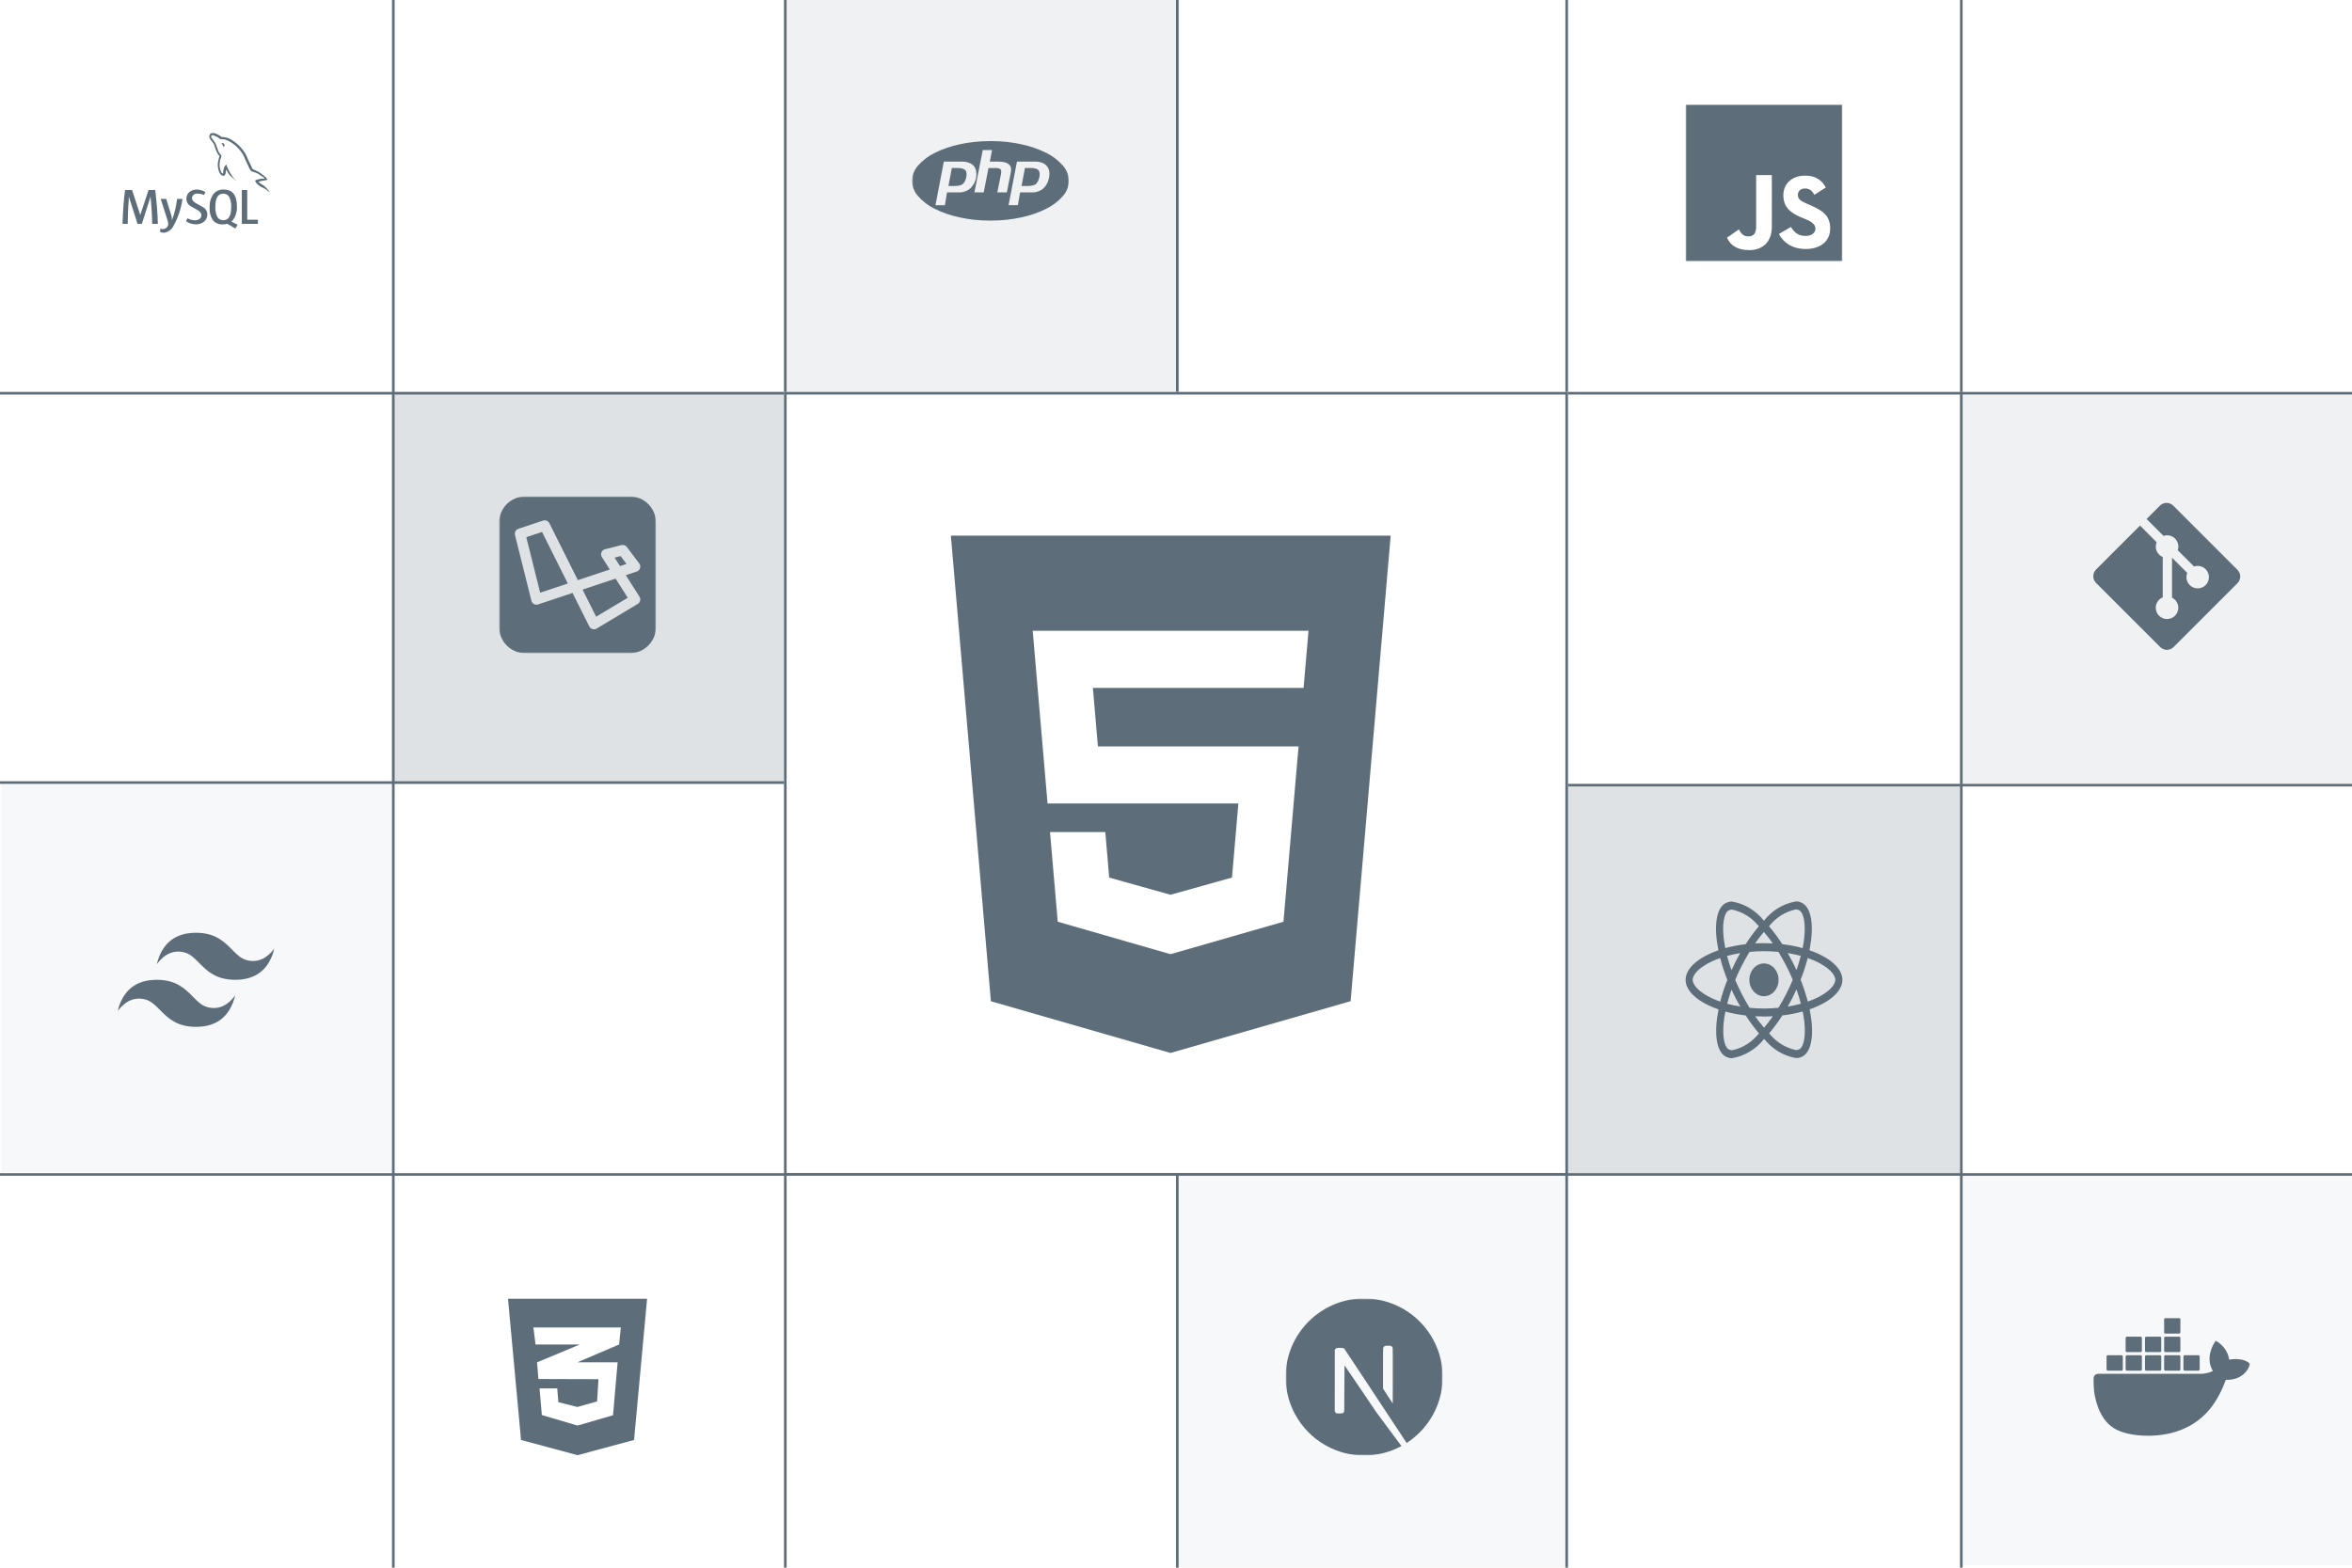 <svg width="900" height="600" viewBox="0 0 900 600" fill="none" xmlns="http://www.w3.org/2000/svg">
    <g clip-path="url(#clip0_1_2)">
        <path d="M150.469 299.531H0.469V448.531H150.469V299.531Z" fill="#5D6E7A" fill-opacity="0.05" />
        <path d="M900 450H750V599H900V450Z" fill="#5D6E7A" fill-opacity="0.05" />
        <path d="M300 150H150V300H300V150Z" fill="#5D6E7A" fill-opacity="0.2" />
        <path d="M750 301H599V450H750V301Z" fill="#5D6E7A" fill-opacity="0.2" />
        <path d="M599 450H450V600H599V450Z" fill="#5D6E7A" fill-opacity="0.05" />
        <path d="M900 151H750V300H900V151Z" fill="#5D6E7A" fill-opacity="0.1" />
        <path d="M450 0H300V150H450V0Z" fill="#5D6E7A" fill-opacity="0.1" />
        <path fill-rule="evenodd" clip-rule="evenodd"
            d="M363.85 205L379.167 383.204L447.897 403L516.819 383.181L532.15 205.003L363.85 205ZM500.201 247.291L499.242 258.37L498.819 263.281H498.753H448H447.928H418.194L420.119 285.663H447.925H448H491.224H496.903L496.389 291.534L491.437 349.079L491.121 352.768L448 365.164L447.902 365.197L404.744 352.768L401.794 318.448H411.541H422.942L424.442 335.884L447.905 342.454L447.925 342.448L471.426 335.866L473.871 307.521H448H447.928H400.849L395.673 247.291L395.17 241.423H447.928H448H500.707L500.201 247.291Z"
            fill="#5D6E7A" />
        <mask id="mask0_1_2" style="mask-type:luminance" maskUnits="userSpaceOnUse" x="191" y="190" width="60"
            height="60">
            <path d="M251 190H191V250H251V190Z" fill="white" />
        </mask>
        <g mask="url(#mask0_1_2)">
            <path d="M207.416 203.589L217.282 223.322L206.702 226.848L201.39 205.598L207.416 203.589Z" fill="#5D6E7A" />
            <path d="M228.109 236.031L222.922 225.658L235.551 221.448L240.211 228.77L228.109 236.031Z" fill="#5D6E7A" />
            <path d="M239.736 215.837L237.249 216.666L235.178 213.41L237.483 212.834L239.736 215.837Z" fill="#5D6E7A" />
            <path fill-rule="evenodd" clip-rule="evenodd"
                d="M191 200C191 194.477 195.477 190 201 190H241C246.523 190 251 194.477 251 200V240C251 245.523 246.523 250 241 250H201C195.477 250 191 245.523 191 240V200ZM210.218 200.249C209.773 199.358 208.741 198.931 207.796 199.246L198.368 202.388C197.376 202.719 196.807 203.757 197.06 204.771L203.346 229.914C203.481 230.454 203.835 230.914 204.324 231.182C204.812 231.45 205.39 231.502 205.919 231.326L219.089 226.936L225.497 239.752C225.746 240.25 226.192 240.622 226.727 240.778C227.262 240.933 227.837 240.859 228.315 240.572L244.029 231.144C244.492 230.866 244.823 230.413 244.947 229.888C245.071 229.363 244.977 228.81 244.688 228.355L239.463 220.145L243.633 218.755C244.243 218.551 244.718 218.067 244.909 217.454C245.101 216.84 244.986 216.172 244.6 215.657L239.886 209.372C239.403 208.728 238.582 208.436 237.801 208.631L231.515 210.203C230.892 210.359 230.381 210.805 230.143 211.402C229.905 211.999 229.968 212.674 230.313 213.217L233.338 217.97L221.116 222.044L210.218 200.249Z"
                fill="#5D6E7A" />
        </g>
        <path
            d="M856.168 218.085L831.615 193.534C830.959 192.879 830.053 192.474 829.052 192.474C828.051 192.474 827.145 192.879 826.489 193.534L821.402 198.63L827.869 205.097C828.281 204.952 828.756 204.87 829.251 204.87C831.63 204.87 833.557 206.797 833.557 209.177C833.557 209.681 833.471 210.163 833.312 210.613L833.321 210.583L839.55 216.815C839.966 216.667 840.448 216.581 840.949 216.581C843.326 216.581 845.254 218.509 845.254 220.886C845.254 223.264 843.326 225.191 840.949 225.191C838.571 225.191 836.644 223.264 836.644 220.886C836.644 220.299 836.762 219.74 836.974 219.23L836.962 219.259L831.131 213.457V228.746C832.564 229.468 833.529 230.927 833.529 232.61C833.529 234.992 831.598 236.923 829.217 236.923C826.836 236.923 824.904 234.992 824.904 232.61C824.904 231.422 825.384 230.347 826.162 229.567C826.558 229.172 827.029 228.851 827.552 228.626L827.58 228.615V213.176C826.001 212.512 824.914 210.977 824.914 209.19C824.914 208.59 825.036 208.02 825.257 207.5L825.246 207.529L818.891 201.144L802.054 217.97C801.401 218.629 801 219.534 801 220.535C801 221.537 801.403 222.442 802.056 223.1L826.611 247.648C827.265 248.304 828.171 248.709 829.172 248.709C830.173 248.709 831.077 248.304 831.733 247.648L856.172 223.209C856.828 222.555 857.235 221.647 857.235 220.648C857.235 219.649 856.828 218.741 856.172 218.087L856.168 218.085Z"
            fill="#5D6E7A" />
        <path
            d="M671.624 388.948C672.724 389.004 673.849 389.044 674.987 389.044C676.137 389.044 677.274 389.017 678.388 388.948C677.274 390.565 676.173 391.996 675.009 393.359L675.025 393.341C673.867 391.993 672.754 390.56 671.706 389.069L671.624 388.948ZM660.225 387.151C662.391 387.769 665.034 388.294 667.731 388.618L667.993 388.642C669.643 391.187 671.312 393.426 673.102 395.533L673.08 395.506C670.458 398.792 666.919 401.101 662.915 401.93L662.805 401.948C662.797 401.948 662.789 401.948 662.781 401.948C662.285 401.948 661.817 401.811 661.407 401.568L661.423 401.577C659.758 400.51 659.036 396.429 659.598 391.185C659.732 389.893 659.952 388.534 660.223 387.149L660.225 387.151ZM689.799 387.122C690.036 388.186 690.258 389.543 690.416 390.922L690.434 391.115C691.008 396.357 690.3 400.434 688.649 401.523C688.281 401.752 687.841 401.887 687.373 401.887C687.327 401.887 687.281 401.885 687.235 401.883H687.241C683.133 401.04 679.596 398.747 676.98 395.502L676.966 395.484C678.724 393.411 680.381 391.176 681.899 388.824L682.015 388.636C684.968 388.29 687.615 387.755 690.194 387.025L689.799 387.119V387.122ZM662.563 378.74C663.063 379.84 663.588 380.936 664.164 382.037C664.739 383.131 665.326 384.2 665.926 385.244C664.19 384.959 662.513 384.599 660.911 384.161C661.361 382.394 661.925 380.563 662.561 378.735L662.563 378.74ZM687.427 378.683C688.089 380.527 688.651 382.367 689.117 384.15C687.517 384.59 685.826 384.963 684.078 385.244C684.678 384.191 685.278 383.106 685.84 381.994C686.402 380.9 686.929 379.782 687.431 378.681L687.427 378.683ZM658.232 366.67C659.104 369.989 660.041 372.765 661.131 375.442L660.981 375.034C660.049 377.291 659.126 380.051 658.37 382.892L658.266 383.353C656.854 382.866 655.717 382.387 654.611 381.85L654.841 381.949C650.512 379.881 647.711 377.161 647.711 375.004C647.711 372.848 650.512 370.115 654.841 368.055C655.891 367.55 657.044 367.094 658.232 366.67ZM691.72 366.658C692.93 367.078 694.081 367.548 695.157 368.055C699.486 370.133 702.287 372.848 702.287 375.004C702.275 377.161 699.474 379.887 695.145 381.951C694.095 382.457 692.944 382.91 691.758 383.335C690.878 380.004 689.941 377.23 688.855 374.549L689.007 374.971C689.935 372.716 690.86 369.955 691.614 367.114L691.72 366.652V366.658ZM684.062 364.765C685.8 365.055 687.475 365.41 689.077 365.852C688.627 367.626 688.065 369.45 687.427 371.278C686.927 370.185 686.402 369.082 685.826 367.983C685.264 366.883 684.664 365.812 684.064 364.767L684.062 364.765ZM665.912 364.765C665.312 365.823 664.712 366.905 664.152 368.022C663.59 369.115 663.063 370.216 662.563 371.317C661.901 369.475 661.339 367.64 660.873 365.852C662.473 365.432 664.16 365.057 665.91 364.769L665.912 364.765ZM674.999 364.051C676.85 364.051 678.692 364.145 680.505 364.311C681.52 365.945 682.505 367.685 683.462 369.531C684.391 371.328 685.239 373.149 686.006 374.993C685.236 376.833 684.392 378.67 683.474 380.467C682.523 382.32 681.541 384.083 680.523 385.716C678.702 385.893 676.858 385.99 674.997 385.99C673.146 385.99 671.304 385.891 669.491 385.729C668.477 384.096 667.487 382.349 666.534 380.509C665.605 378.713 664.757 376.892 663.99 375.047C664.748 373.203 665.604 371.361 666.522 369.562C667.473 367.709 668.455 365.953 669.473 364.32C671.294 364.141 673.138 364.046 674.999 364.046V364.051ZM674.961 356.682C676.121 358.029 677.234 359.46 678.28 360.951L678.36 361.07C677.26 361.014 676.135 360.976 674.997 360.976C673.847 360.976 672.71 361.003 671.596 361.07C672.708 359.453 673.809 358.022 674.975 356.659L674.959 356.677L674.961 356.682ZM662.755 348.12C666.863 348.964 670.398 351.257 673.016 354.501L673.03 354.519C671.272 356.594 669.615 358.829 668.097 361.185L667.981 361.373C665.03 361.717 662.383 362.247 659.806 362.977L660.199 362.883C659.918 361.508 659.71 360.176 659.564 358.898C658.99 353.656 659.698 349.58 661.349 348.495C661.761 348.277 662.243 348.142 662.751 348.124H662.757L662.755 348.12ZM687.183 348.064V348.082C687.209 348.082 687.239 348.079 687.271 348.079C687.749 348.079 688.199 348.212 688.595 348.445L688.579 348.436C690.244 349.508 690.966 353.587 690.404 358.833C690.27 360.125 690.05 361.486 689.779 362.874C687.609 362.249 684.966 361.722 682.269 361.4L682.013 361.376C680.361 358.829 678.692 356.589 676.902 354.48L676.926 354.507C679.548 351.228 683.081 348.919 687.077 348.086L687.189 348.066L687.183 348.064ZM687.195 345.004C682.309 345.838 678.08 348.502 674.991 352.344L674.975 352.365C671.864 348.524 667.635 345.878 662.869 345.076L662.757 345.061C662.731 345.061 662.699 345.061 662.667 345.061C661.685 345.061 660.763 345.35 659.964 345.858L659.992 345.842C656.555 348.068 655.785 355.004 657.56 363.707C649.949 366.346 645 370.564 645 375.009C645 379.472 649.975 383.701 657.608 386.32C655.847 395.057 656.633 402.004 660.079 404.227C660.835 404.715 661.743 405 662.709 405C662.753 405 662.797 405 662.839 404.998H662.833C667.719 404.164 671.948 401.498 675.037 397.653L675.053 397.633C678.164 401.476 682.393 404.122 687.159 404.924L687.271 404.939C687.301 404.939 687.339 404.939 687.375 404.939C688.351 404.939 689.269 404.652 690.064 404.151L690.036 404.167C693.471 401.943 694.243 395.007 692.468 386.302C700.051 383.685 705 379.458 705 375.007C705 370.544 700.025 366.315 692.392 363.689C694.153 354.961 693.367 348.007 689.921 345.782C689.157 345.29 688.241 345 687.265 345C687.239 345 687.213 345 687.187 345H687.191L687.195 345.004ZM680.575 375.009C680.575 378.475 678.072 381.284 674.985 381.284C671.898 381.284 669.395 378.475 669.395 375.009C669.395 371.543 671.898 368.734 674.985 368.734C676.529 368.734 677.926 369.437 678.938 370.571C679.95 371.707 680.575 373.275 680.575 375.009Z"
            fill="#5D6E7A" />
        <mask id="mask1_1_2" style="mask-type:luminance" maskUnits="userSpaceOnUse" x="45" y="345" width="60"
            height="60">
            <path d="M105 345H45V405H105V345Z" fill="white" />
        </mask>
        <g mask="url(#mask1_1_2)">
            <path
                d="M75.002 357C67.002 357 62.002 361 60.002 369C63.002 365 66.502 363.5 70.502 364.5C72.785 365.07 74.415 366.725 76.222 368.56C79.165 371.545 82.567 375 90.002 375C98.002 375 103.002 371 105.002 363C102.002 367 98.502 368.5 94.502 367.5C92.22 366.93 90.59 365.275 88.782 363.44C85.842 360.455 82.44 357 75.002 357ZM60.002 375C52.002 375 47.002 379 45.002 387C48.002 383 51.502 381.5 55.502 382.5C57.785 383.07 59.415 384.725 61.222 386.56C64.165 389.545 67.567 393 75.002 393C83.002 393 88.002 389 90.002 381C87.002 385 83.502 386.5 79.502 385.5C77.22 384.93 75.59 383.275 73.782 381.44C70.842 378.455 67.44 375 60.002 375Z"
                fill="#5D6E7A" />
        </g>
        <mask id="mask2_1_2" style="mask-type:luminance" maskUnits="userSpaceOnUse" x="492" y="497" width="60"
            height="60">
            <path d="M552 497H492V557H552V497Z" fill="white" />
        </mask>
        <g mask="url(#mask2_1_2)">
            <path
                d="M520.035 497.016C519.906 497.028 519.496 497.069 519.126 497.098C510.604 497.866 502.622 502.464 497.566 509.53C494.751 513.459 492.95 517.916 492.27 522.637C492.029 524.285 492 524.772 492 527.006C492 529.24 492.029 529.727 492.27 531.375C493.9 542.64 501.918 552.105 512.792 555.612C514.739 556.239 516.792 556.667 519.126 556.925C520.035 557.025 523.965 557.025 524.874 556.925C528.903 556.48 532.317 555.483 535.683 553.764C536.199 553.501 536.299 553.43 536.229 553.372C536.182 553.336 533.982 550.387 531.343 546.821L526.545 540.341L520.534 531.445C517.226 526.554 514.504 522.555 514.481 522.555C514.457 522.549 514.434 526.502 514.422 531.328C514.405 539.778 514.399 540.118 514.293 540.318C514.141 540.605 514.023 540.722 513.777 540.851C513.589 540.945 513.425 540.963 512.54 540.963H511.525L511.255 540.793C511.079 540.681 510.95 540.535 510.862 540.365L510.739 540.101L510.751 528.343L510.768 516.579L510.95 516.351C511.044 516.227 511.243 516.069 511.384 515.993C511.625 515.876 511.718 515.864 512.733 515.864C513.93 515.864 514.129 515.911 514.44 516.251C514.528 516.345 517.783 521.247 521.677 527.152C525.572 533.058 530.897 541.121 533.513 545.079L538.264 552.275L538.504 552.117C540.633 550.733 542.886 548.762 544.669 546.71C548.463 542.353 550.909 537.04 551.73 531.375C551.971 529.727 552 529.24 552 527.006C552 524.772 551.971 524.285 551.73 522.637C550.1 511.372 542.082 501.907 531.208 498.4C529.29 497.778 527.249 497.35 524.962 497.092C524.399 497.034 520.522 496.969 520.035 497.016ZM532.317 515.16C532.598 515.301 532.827 515.571 532.909 515.852C532.956 516.005 532.968 519.265 532.956 526.613L532.938 537.157L531.079 534.307L529.214 531.457V523.792C529.214 518.837 529.238 516.051 529.273 515.917C529.367 515.588 529.572 515.33 529.853 515.178C530.094 515.055 530.182 515.043 531.103 515.043C531.971 515.043 532.123 515.055 532.317 515.16Z"
                fill="#5D6E7A" />
        </g>
        <path
            d="M247.614 497.059L242.623 551.119L220.999 556.941L199.375 551.119L194.385 497.059H247.614ZM237.557 508.051H220.98H204.109L204.916 514.579H220.98H221.882L220.98 514.955L205.503 521.401L206.016 527.782L220.98 527.831L229 527.856L228.487 536.365L220.98 538.478V538.471L220.918 538.488L213.669 536.658L213.229 531.377H213.205H206.48H206.457L207.337 541.573L220.98 545.608V545.6L221.005 545.608L234.575 541.646L236.335 521.401H220.98H220.942L220.98 521.384L236.898 514.579L237.557 508.051Z"
            fill="#5D6E7A" />
        <mask id="mask3_1_2" style="mask-type:luminance" maskUnits="userSpaceOnUse" x="645" y="40" width="60"
            height="60">
            <path d="M705 40H645V100H705V40Z" fill="white" />
        </mask>
        <g mask="url(#mask3_1_2)">
            <path fill-rule="evenodd" clip-rule="evenodd"
                d="M690.984 95.296C685.749 95.296 682.365 92.801 680.715 89.537L685.305 86.878C686.514 88.852 688.083 90.301 690.864 90.301C693.198 90.301 694.689 89.133 694.689 87.522C694.689 85.099 691.455 84.151 689.172 83.173C685.104 81.442 682.404 79.267 682.404 74.674C682.404 70.447 685.626 67.226 690.663 67.226C694.245 67.226 696.825 68.473 698.676 71.734L694.287 74.554C693.321 72.823 692.274 72.139 690.663 72.139C689.01 72.139 687.963 73.186 687.963 74.554C687.963 76.246 689.01 76.93 691.428 77.978C696.495 80.15 700.329 81.856 700.329 87.442C700.329 92.518 696.342 95.296 690.984 95.296ZM678 86.797C678 92.638 674.403 95.726 669.408 95.726C664.896 95.726 662.193 94 660.864 91H660.819H660.798H660.786L665.373 87.793C666.258 89.362 667.056 90.476 668.988 90.476C670.842 90.476 672 89.537 672 86.72V67H678V86.797ZM645 100H705V40H645V100Z"
                fill="#5D6E7A" />
        </g>
        <path
            d="M101.299 68.386C101.145 68.374 100.967 68.367 100.787 68.367C99.879 68.367 99.011 68.536 98.212 68.843L98.261 68.826C98.027 68.92 97.652 68.92 97.62 69.218C97.749 69.342 97.768 69.546 97.877 69.719C98.096 70.09 98.366 70.405 98.681 70.668L98.687 70.673C99.015 70.93 99.343 71.179 99.688 71.399C100.297 71.774 100.989 71.997 101.586 72.374C101.925 72.593 102.272 72.873 102.617 73.107C102.787 73.223 102.898 73.435 103.117 73.51V73.463C103.011 73.323 102.977 73.118 102.872 72.963C102.714 72.805 102.559 72.664 102.403 72.511C101.938 71.901 101.4 71.38 100.796 70.945L100.774 70.93C100.273 70.589 99.176 70.111 98.97 69.535L98.94 69.501C99.349 69.443 99.712 69.357 100.063 69.241L100.018 69.254C100.551 69.113 101.038 69.143 101.587 69.006C101.835 68.942 102.086 68.866 102.337 68.787V68.646C102.056 68.365 101.846 67.983 101.556 67.72C100.789 67.045 99.943 66.411 99.052 65.841L98.968 65.791C98.477 65.478 97.852 65.275 97.335 65.009C97.147 64.915 96.834 64.868 96.725 64.711C96.482 64.364 96.266 63.966 96.096 63.546L96.081 63.505C95.621 62.612 95.193 61.704 94.798 60.781C94.528 60.062 94.26 59.474 93.958 58.904L94.001 58.992C92.527 56.519 90.474 54.531 88.024 53.176L87.943 53.134C87.364 52.847 86.691 52.624 85.984 52.499L85.937 52.491C85.545 52.472 85.155 52.444 84.765 52.428C84.491 52.251 84.255 52.071 84.034 51.873L84.039 51.878C83.149 51.316 80.844 50.097 80.188 51.709C79.766 52.726 80.814 53.729 81.176 54.244C81.465 54.587 81.727 54.972 81.954 55.379L81.973 55.416C82.084 55.688 82.114 55.968 82.224 56.251C82.496 57.098 82.772 57.794 83.085 58.467L83.036 58.351C83.222 58.724 83.415 59.041 83.63 59.341L83.615 59.318C83.741 59.489 83.957 59.569 84.007 59.851C83.846 60.19 83.721 60.584 83.651 60.994L83.647 61.021C83.445 61.643 83.327 62.361 83.327 63.106C83.327 64.27 83.614 65.367 84.12 66.331L84.101 66.293C84.352 66.681 84.949 67.544 85.747 67.214C86.451 66.933 86.295 66.042 86.497 65.258C86.544 65.071 86.514 64.947 86.61 64.819V64.855C86.829 65.296 87.05 65.716 87.251 66.156C87.817 66.972 88.49 67.666 89.259 68.237L89.284 68.254C89.659 68.536 89.957 69.023 90.425 69.196V69.149H90.39C90.283 69.032 90.165 68.929 90.035 68.841L90.028 68.838C89.737 68.552 89.467 68.245 89.224 67.921L89.209 67.9C88.597 67.075 88.016 66.141 87.512 65.161L87.457 65.046C87.201 64.555 86.985 64.024 86.779 63.539C86.685 63.351 86.685 63.07 86.527 62.976C86.25 63.288 86.001 63.634 85.792 64.007L85.777 64.037C85.537 64.737 85.38 65.545 85.339 66.383V66.404C85.275 66.421 85.307 66.404 85.275 66.438C84.774 66.316 84.602 65.796 84.414 65.359C84.159 64.673 84.011 63.878 84.011 63.051C84.011 62.384 84.107 61.739 84.287 61.129L84.275 61.178C84.386 60.85 84.855 59.815 84.667 59.5C84.57 59.202 84.26 59.031 84.088 58.789C83.884 58.501 83.696 58.172 83.54 57.826L83.525 57.788C83.15 56.913 82.963 55.941 82.556 55.066C82.311 54.608 82.052 54.214 81.761 53.847L81.774 53.864C81.465 53.506 81.18 53.106 80.932 52.682L80.912 52.645C80.835 52.474 80.724 52.191 80.848 52.004C80.871 51.895 80.957 51.811 81.067 51.794C81.274 51.625 81.855 51.844 82.057 51.938C82.652 52.163 83.164 52.428 83.638 52.739L83.608 52.72C83.827 52.874 84.066 53.172 84.347 53.249H84.675C85.175 53.359 85.742 53.282 86.21 53.419C87.071 53.71 87.816 54.074 88.504 54.52L88.464 54.496C90.534 55.833 92.192 57.64 93.313 59.776L93.35 59.852C93.538 60.212 93.621 60.544 93.791 60.919C94.119 61.692 94.524 62.474 94.858 63.22C95.175 64.022 95.55 64.716 95.996 65.356L95.974 65.322C96.208 65.65 97.149 65.821 97.571 65.991C98.016 66.147 98.372 66.295 98.717 66.462L98.647 66.432C99.186 66.76 99.71 67.135 100.217 67.495C100.474 67.673 101.256 68.065 101.302 68.38L101.299 68.386ZM79.316 82.097C79.316 82.126 79.318 82.157 79.318 82.189C79.318 83.236 78.851 84.171 78.112 84.801L78.107 84.805C77.297 85.465 76.252 85.866 75.114 85.866C75.026 85.866 74.938 85.864 74.852 85.859H74.863C73.477 85.84 72.202 85.39 71.158 84.638L71.177 84.651L71.732 83.536C72.536 83.986 73.492 84.265 74.509 84.304H74.52C74.57 84.308 74.629 84.31 74.689 84.31C75.311 84.31 75.891 84.115 76.365 83.783L76.356 83.789C76.785 83.463 77.059 82.953 77.059 82.379C77.059 82.368 77.059 82.358 77.059 82.347V82.349C77.059 81.576 76.52 80.92 75.54 80.369C74.63 79.87 72.816 78.829 72.816 78.829C71.919 78.274 71.332 77.297 71.332 76.184C71.332 76.144 71.332 76.105 71.334 76.066V76.071C71.332 76.036 71.332 75.994 71.332 75.953C71.332 74.987 71.758 74.121 72.431 73.532L72.435 73.529C73.151 72.921 74.087 72.552 75.109 72.552C75.174 72.552 75.238 72.554 75.302 72.556H75.292C75.309 72.556 75.33 72.556 75.35 72.556C76.549 72.556 77.664 72.914 78.594 73.531L78.572 73.517L78.073 74.633C77.34 74.303 76.485 74.104 75.585 74.095H75.581C75.536 74.091 75.486 74.089 75.433 74.089C74.908 74.089 74.424 74.273 74.046 74.581L74.049 74.577C73.695 74.871 73.47 75.312 73.468 75.805C73.468 76.574 74.016 77.234 75.028 77.796C75.949 78.301 77.809 79.366 77.809 79.366C78.724 79.904 79.329 80.882 79.329 82.004C79.329 82.037 79.329 82.073 79.327 82.107V82.101L79.316 82.097ZM83.201 83.093C82.689 82.071 82.391 80.868 82.391 79.594C82.391 79.394 82.399 79.195 82.414 79L82.412 79.026C82.412 75.763 83.404 74.13 85.387 74.129C85.436 74.125 85.494 74.123 85.554 74.123C86.445 74.123 87.227 74.588 87.671 75.289L87.677 75.299C88.185 76.315 88.483 77.515 88.483 78.782C88.483 78.978 88.475 79.171 88.462 79.362L88.464 79.336C88.464 82.626 87.472 84.272 85.489 84.274C85.438 84.278 85.38 84.28 85.322 84.28C84.431 84.28 83.647 83.815 83.203 83.114L83.197 83.104L83.201 83.093ZM90.915 86.003L88.534 84.831C88.751 84.649 88.946 84.458 89.126 84.252L89.132 84.246C90.094 82.949 90.671 81.316 90.671 79.549C90.671 79.345 90.664 79.142 90.649 78.942L90.65 78.968C90.65 74.681 88.967 72.536 85.601 72.533C85.526 72.529 85.438 72.528 85.35 72.528C83.912 72.528 82.62 73.159 81.74 74.162L81.737 74.168C80.779 75.466 80.203 77.097 80.203 78.863C80.203 79.062 80.21 79.259 80.225 79.454L80.224 79.427C80.207 79.617 80.197 79.838 80.197 80.061C80.197 81.7 80.711 83.219 81.585 84.466L81.568 84.441C82.41 85.338 83.604 85.896 84.926 85.896C85.05 85.896 85.172 85.891 85.292 85.881L85.275 85.883C85.292 85.883 85.314 85.883 85.335 85.883C85.918 85.883 86.482 85.799 87.017 85.643L86.975 85.654L90.081 87.464L90.924 86.007L90.915 86.003ZM98.692 85.686H92.529V72.73H94.603V84.094H98.692V85.686ZM69.816 76.127C69.277 80.035 68.046 83.562 66.244 86.721L66.319 86.577C65.597 87.966 64.232 88.934 62.629 89.089L62.61 89.091C62.124 89.065 61.672 88.949 61.262 88.759L61.284 88.769V87.612C61.541 87.651 61.837 87.674 62.139 87.674C62.156 87.674 62.173 87.674 62.192 87.674C62.222 87.676 62.254 87.676 62.287 87.676C62.829 87.676 63.326 87.479 63.709 87.151L63.705 87.153C64.117 86.813 64.382 86.307 64.397 85.737C64.297 84.916 64.108 84.166 63.836 83.459L63.859 83.522L61.483 76.127H63.615L65.319 81.657C65.623 82.437 65.799 83.341 65.799 84.284V84.287C66.703 81.921 67.389 79.161 67.738 76.298L67.755 76.126L69.816 76.127ZM60.403 85.686H58.232C58.17 82.235 57.96 78.791 57.6 75.353H57.581L54.277 85.686H52.626L49.344 75.353H49.322C49.066 78.792 48.913 82.236 48.864 85.686H46.884C47.013 81.08 47.333 76.761 47.844 72.728H50.539L53.666 82.251H53.685L56.84 72.728H59.406C59.973 77.449 60.307 81.769 60.409 85.686H60.403ZM85.322 54.773C85.318 54.773 85.312 54.773 85.307 54.773C85.084 54.773 84.868 54.801 84.662 54.854L84.68 54.85V54.88H84.712C84.874 55.12 85.039 55.328 85.217 55.523L85.213 55.519C85.339 55.771 85.447 56.02 85.573 56.269L85.605 56.234C85.809 56.072 85.939 55.825 85.939 55.547C85.939 55.514 85.937 55.482 85.933 55.448V55.452C85.839 55.341 85.826 55.233 85.746 55.124C85.652 54.966 85.451 54.889 85.324 54.766L85.322 54.773Z"
            fill="#5D6E7A" />
        <mask id="mask4_1_2" style="mask-type:luminance" maskUnits="userSpaceOnUse" x="349" y="40" width="60"
            height="60">
            <path d="M409 40H349V100H409V40Z" fill="white" />
        </mask>
        <g mask="url(#mask4_1_2)">
            <path
                d="M379 54.002C378.913 54.002 378.81 54.002 378.71 54.002C374.685 54.002 370.76 54.44 366.985 55.27L367.345 55.203C363.74 55.96 360.55 57.08 357.57 58.56L357.805 58.455C355.278 59.672 353.138 61.303 351.38 63.28L351.362 63.3C349.935 64.86 349.045 66.933 349 69.21V69.22C349.047 71.505 349.935 73.573 351.365 75.138L351.36 75.13C353.135 77.127 355.275 78.757 357.682 79.922L357.802 79.975C360.547 81.347 363.738 82.47 367.077 83.18L367.342 83.228C370.757 83.99 374.683 84.427 378.708 84.427H379.015H379H379.29C383.315 84.427 387.24 83.99 391.015 83.16L390.655 83.228C394.26 82.47 397.45 81.35 400.43 79.87L400.195 79.975C402.722 78.757 404.862 77.127 406.62 75.15L406.638 75.13C408.065 73.57 408.955 71.498 409 69.22V69.21C408.955 66.922 408.065 64.85 406.632 63.282L406.638 63.29C404.862 61.292 402.722 59.663 400.315 58.498L400.195 58.445C397.45 57.072 394.26 55.95 390.92 55.24L390.655 55.193C387.24 54.43 383.315 53.992 379.29 53.992C379.188 53.992 379.085 53.992 378.983 53.992H378.997L379 54.002ZM371.2 72.162C370.872 72.46 370.5 72.715 370.095 72.915L370.068 72.927C369.715 73.097 369.298 73.255 368.863 73.375L368.81 73.388C368.38 73.543 367.882 73.635 367.362 73.635C367.342 73.635 367.323 73.635 367.302 73.635H362.375L361.575 78.543H357.957L361.157 61.855H368.09C368.135 61.855 368.19 61.852 368.245 61.852C369.145 61.852 370.01 62.01 370.81 62.3L370.757 62.282C371.495 62.553 372.123 62.972 372.628 63.505L372.63 63.508C373.067 64.065 373.38 64.74 373.515 65.48L373.52 65.507C373.582 65.873 373.62 66.293 373.62 66.722C373.62 67.213 373.573 67.69 373.483 68.155L373.49 68.108C373.4 68.555 373.283 68.945 373.135 69.32L373.153 69.272C373.009 69.641 372.856 69.988 372.693 70.315C372.489 70.642 372.264 70.969 372.017 71.297C371.778 71.62 371.515 71.903 371.225 72.155L371.218 72.16L371.2 72.162ZM381.63 73.635L383.042 66.58C383.103 66.312 383.138 66.007 383.138 65.692C383.138 65.627 383.135 65.562 383.132 65.498V65.507C383.13 65.235 383.025 64.987 382.855 64.8C382.682 64.65 382.478 64.535 382.252 64.465L382.24 64.463C381.927 64.362 381.568 64.308 381.195 64.308C381.153 64.308 381.11 64.308 381.067 64.31H381.073H378.257L376.417 73.635H372.86L376.06 57.435H379.618L378.76 61.852H381.96C382.015 61.852 382.077 61.85 382.143 61.85C382.97 61.85 383.775 61.953 384.545 62.142L384.478 62.127C385.1 62.265 385.642 62.557 386.08 62.958L386.077 62.955C386.468 63.263 386.745 63.7 386.842 64.2L386.845 64.213C386.88 64.435 386.9 64.69 386.9 64.95C386.9 65.375 386.847 65.787 386.745 66.18L386.752 66.145L385.28 73.63L381.63 73.635ZM401.385 68.175C401.285 68.627 401.18 68.995 401.055 69.358L401.077 69.28C400.942 69.677 400.777 70.022 400.575 70.343L400.588 70.323C400.415 70.71 400.21 71.043 399.967 71.343L399.975 71.332C399.73 71.638 399.467 71.907 399.182 72.155L399.175 72.162C398.847 72.46 398.475 72.715 398.07 72.915L398.043 72.927C397.69 73.097 397.272 73.255 396.838 73.375L396.785 73.388C396.355 73.543 395.857 73.635 395.338 73.635C395.318 73.635 395.298 73.635 395.278 73.635H390.35L389.493 78.532H385.935L389.135 61.845H396.007C396.062 61.843 396.125 61.843 396.19 61.843C397.102 61.843 397.98 62 398.792 62.292L398.738 62.275C399.455 62.535 400.06 62.955 400.533 63.495L400.537 63.5C401.013 64.055 401.35 64.743 401.482 65.498L401.488 65.522C401.543 65.85 401.575 66.225 401.575 66.61C401.575 67.162 401.51 67.698 401.388 68.213L401.397 68.165L401.385 68.175ZM394.635 64.308H392.19L390.908 71.18H393.048H393.177C393.802 71.18 394.418 71.123 395.013 71.015L394.95 71.025C395.46 70.935 395.915 70.752 396.315 70.495L396.3 70.502C396.64 70.198 396.925 69.845 397.148 69.45L397.158 69.43C397.415 68.96 397.608 68.412 397.705 67.835L397.71 67.805C397.787 67.483 397.83 67.11 397.83 66.728C397.83 66.543 397.82 66.36 397.8 66.183L397.802 66.205C397.767 65.81 397.623 65.453 397.4 65.157L397.403 65.162C397.112 64.892 396.765 64.683 396.38 64.555L396.36 64.55C395.895 64.395 395.362 64.308 394.807 64.308C394.75 64.308 394.692 64.308 394.637 64.31H394.645L394.635 64.308ZM366.66 64.308H364.215L362.927 71.18H365.073H365.202C365.827 71.18 366.443 71.123 367.038 71.015L366.975 71.025C367.485 70.935 367.94 70.752 368.34 70.495L368.325 70.502C368.665 70.198 368.95 69.845 369.173 69.45L369.182 69.43C369.44 68.96 369.632 68.412 369.73 67.835L369.735 67.805C369.812 67.483 369.855 67.11 369.855 66.728C369.855 66.543 369.845 66.36 369.825 66.183L369.828 66.205C369.793 65.81 369.648 65.453 369.425 65.157L369.427 65.162C369.137 64.892 368.79 64.683 368.405 64.555L368.385 64.55C367.92 64.395 367.387 64.308 366.833 64.308C366.775 64.308 366.718 64.308 366.663 64.31H366.67L366.66 64.308Z"
                fill="#5D6E7A" />
        </g>
        <mask id="mask5_1_2" style="mask-type:luminance" maskUnits="userSpaceOnUse" x="801" y="497" width="60"
            height="60">
            <path d="M861 497H801V557H861V497Z" fill="white" />
        </mask>
        <g mask="url(#mask5_1_2)">
            <path
                d="M847.282 514.01L847.845 513.159L848.827 513.755L849.262 514.066C850.312 514.876 852.521 516.946 852.997 520.381C853.834 520.231 854.677 520.156 855.521 520.156C857.524 520.156 858.87 520.621 859.635 521.007L860.029 521.221L860.284 521.39L861 521.975L860.752 522.725C860.368 523.753 859.767 524.687 858.99 525.463C857.902 526.584 855.99 527.908 852.956 528.08L852.289 528.099H851.734C850.346 531.763 848.482 535.891 845.351 539.596C843.493 541.798 841.289 543.683 838.826 545.176C835.873 546.928 832.639 548.156 829.267 548.806C826.852 549.275 824.4 549.507 821.944 549.5C816.506 549.5 811.706 548.42 808.755 546.53C806.119 544.846 804.094 542.097 802.732 538.366C801.541 534.957 800.956 531.365 801.004 527.754C800.997 527.291 801.158 526.841 801.455 526.486C801.752 526.131 802.167 525.894 802.624 525.819L802.879 525.8H842.404L842.749 525.774L843.307 525.714C844.267 525.586 845.73 525.301 846.757 524.701C845.527 522.665 845.179 520.284 845.752 517.749C845.993 516.691 846.371 515.67 846.877 514.711L847.282 514.01ZM811.837 518.69L811.987 518.716C812.056 518.742 812.118 518.783 812.168 518.836C812.218 518.89 812.255 518.954 812.276 519.024L812.299 519.174V524.105L812.276 524.259C812.255 524.329 812.217 524.394 812.166 524.447C812.115 524.5 812.053 524.541 811.984 524.566L811.837 524.589H806.542C806.444 524.587 806.348 524.555 806.269 524.495C806.19 524.436 806.132 524.353 806.104 524.259L806.077 524.109V519.17L806.104 519.02C806.125 518.949 806.162 518.884 806.213 518.83C806.264 518.776 806.327 518.734 806.396 518.709L806.542 518.686L811.837 518.69ZM819.139 518.69L819.285 518.716C819.354 518.741 819.417 518.782 819.467 518.836C819.518 518.889 819.556 518.953 819.577 519.024L819.6 519.174V524.105L819.574 524.259C819.552 524.329 819.514 524.394 819.464 524.447C819.413 524.5 819.35 524.541 819.281 524.566L819.135 524.589H813.84C813.741 524.587 813.646 524.554 813.567 524.495C813.488 524.435 813.43 524.353 813.401 524.259L813.375 524.112V519.174C813.374 519.073 813.404 518.975 813.461 518.893C813.518 518.81 813.6 518.747 813.694 518.712L813.84 518.686L819.139 518.69ZM826.549 518.69L826.695 518.716C826.763 518.742 826.825 518.783 826.875 518.836C826.925 518.89 826.962 518.954 826.984 519.024L827.01 519.174V524.105L826.984 524.259C826.962 524.329 826.924 524.394 826.874 524.447C826.823 524.5 826.76 524.541 826.691 524.566L826.545 524.589H821.25C821.151 524.587 821.056 524.555 820.977 524.495C820.898 524.436 820.84 524.353 820.811 524.259L820.789 524.109V519.17L820.811 519.02C820.832 518.949 820.87 518.884 820.921 518.83C820.971 518.776 821.034 518.734 821.104 518.709L821.25 518.686L826.549 518.69ZM833.869 518.69L834.015 518.716C834.084 518.741 834.147 518.782 834.197 518.836C834.248 518.889 834.286 518.953 834.307 519.024L834.334 519.174V524.105C834.334 524.205 834.304 524.303 834.247 524.386C834.19 524.469 834.109 524.532 834.015 524.566L833.865 524.589H828.574C828.475 524.587 828.379 524.555 828.3 524.495C828.222 524.436 828.164 524.353 828.135 524.259L828.112 524.109V519.17L828.135 519.02C828.156 518.949 828.194 518.884 828.244 518.83C828.295 518.776 828.358 518.734 828.427 518.709L828.577 518.686H833.872L833.869 518.69ZM841.256 518.69L841.402 518.716C841.472 518.741 841.534 518.782 841.585 518.836C841.636 518.889 841.673 518.953 841.695 519.024L841.717 519.174V524.105C841.718 524.205 841.688 524.303 841.631 524.386C841.574 524.469 841.493 524.532 841.399 524.566L841.252 524.589H835.957C835.859 524.587 835.763 524.555 835.684 524.495C835.605 524.436 835.547 524.353 835.519 524.259L835.496 524.109V519.17L835.519 519.02C835.54 518.949 835.577 518.884 835.628 518.83C835.679 518.776 835.742 518.734 835.811 518.709L835.961 518.686H841.252L841.256 518.69ZM819.131 511.595L819.281 511.621C819.349 511.647 819.411 511.687 819.461 511.74C819.511 511.792 819.548 511.856 819.57 511.925L819.596 512.079V517.01C819.597 517.11 819.567 517.208 819.51 517.291C819.453 517.374 819.372 517.437 819.277 517.471L819.131 517.498H813.84C813.74 517.495 813.644 517.461 813.565 517.4C813.487 517.34 813.429 517.256 813.401 517.16L813.375 517.01V512.079C813.375 511.979 813.405 511.882 813.462 511.8C813.519 511.718 813.6 511.656 813.694 511.621L813.84 511.595H819.131ZM826.541 511.595L826.691 511.621C826.759 511.647 826.821 511.687 826.871 511.74C826.921 511.792 826.958 511.856 826.98 511.925L827.006 512.079V517.01C827.007 517.11 826.977 517.208 826.92 517.291C826.863 517.374 826.782 517.437 826.687 517.471L826.541 517.498H821.25C821.15 517.495 821.054 517.461 820.975 517.4C820.897 517.34 820.839 517.256 820.811 517.16L820.789 517.01V512.079L820.811 511.929C820.833 511.858 820.871 511.794 820.921 511.741C820.972 511.687 821.034 511.646 821.104 511.621L821.25 511.595H826.541ZM833.865 511.595C834.067 511.595 834.24 511.734 834.304 511.925L834.33 512.079V517.01C834.331 517.11 834.301 517.208 834.243 517.291C834.186 517.374 834.105 517.437 834.011 517.471L833.861 517.498H828.574C828.474 517.495 828.378 517.461 828.299 517.4C828.22 517.34 828.163 517.256 828.135 517.16L828.112 517.01V512.079L828.135 511.929C828.157 511.858 828.194 511.794 828.245 511.741C828.296 511.687 828.358 511.646 828.427 511.621L828.577 511.595H833.872H833.865ZM833.865 504.5C834.067 504.5 834.24 504.639 834.304 504.83L834.33 504.98V509.915C834.331 510.015 834.301 510.113 834.243 510.196C834.186 510.279 834.105 510.342 834.011 510.376L833.861 510.399H828.574C828.475 510.397 828.379 510.365 828.3 510.305C828.222 510.246 828.164 510.163 828.135 510.069L828.112 509.919V504.98L828.135 504.83C828.157 504.76 828.194 504.695 828.245 504.642C828.296 504.589 828.358 504.548 828.427 504.523L828.574 504.5H833.869H833.865Z"
                fill="#5D6E7A" />
        </g>
        <path d="M599.5 150.5H300.5V449.5H599.5V150.5Z" stroke="#5D6E7A" />
        <path d="M0 449.5H900" stroke="#5D6E7A" />
        <path d="M0 299.5H300" stroke="#5D6E7A" />
        <path d="M900 300.5H600" stroke="#5D6E7A" />
        <path d="M0 150.5H300" stroke="#5D6E7A" />
        <path d="M900 150.5H600" stroke="#5D6E7A" />
        <path d="M300.5 0V150" stroke="#5D6E7A" />
        <path d="M150.5 0V600" stroke="#5D6E7A" />
        <path d="M300.5 450V600" stroke="#5D6E7A" />
        <path d="M450.5 0V150" stroke="#5D6E7A" />
        <path d="M450.5 450V600" stroke="#5D6E7A" />
        <path d="M599.5 0V150" stroke="#5D6E7A" />
        <path d="M750.5 0V150" stroke="#5D6E7A" />
        <path d="M750.5 150V300" stroke="#5D6E7A" />
        <path d="M750.5 300V600" stroke="#5D6E7A" />
        <path d="M599.5 450V600" stroke="#5D6E7A" />
    </g>
    <defs>
        <clipPath id="clip0_1_2">
            <rect width="900" height="600" fill="white" />
        </clipPath>
    </defs>
</svg>